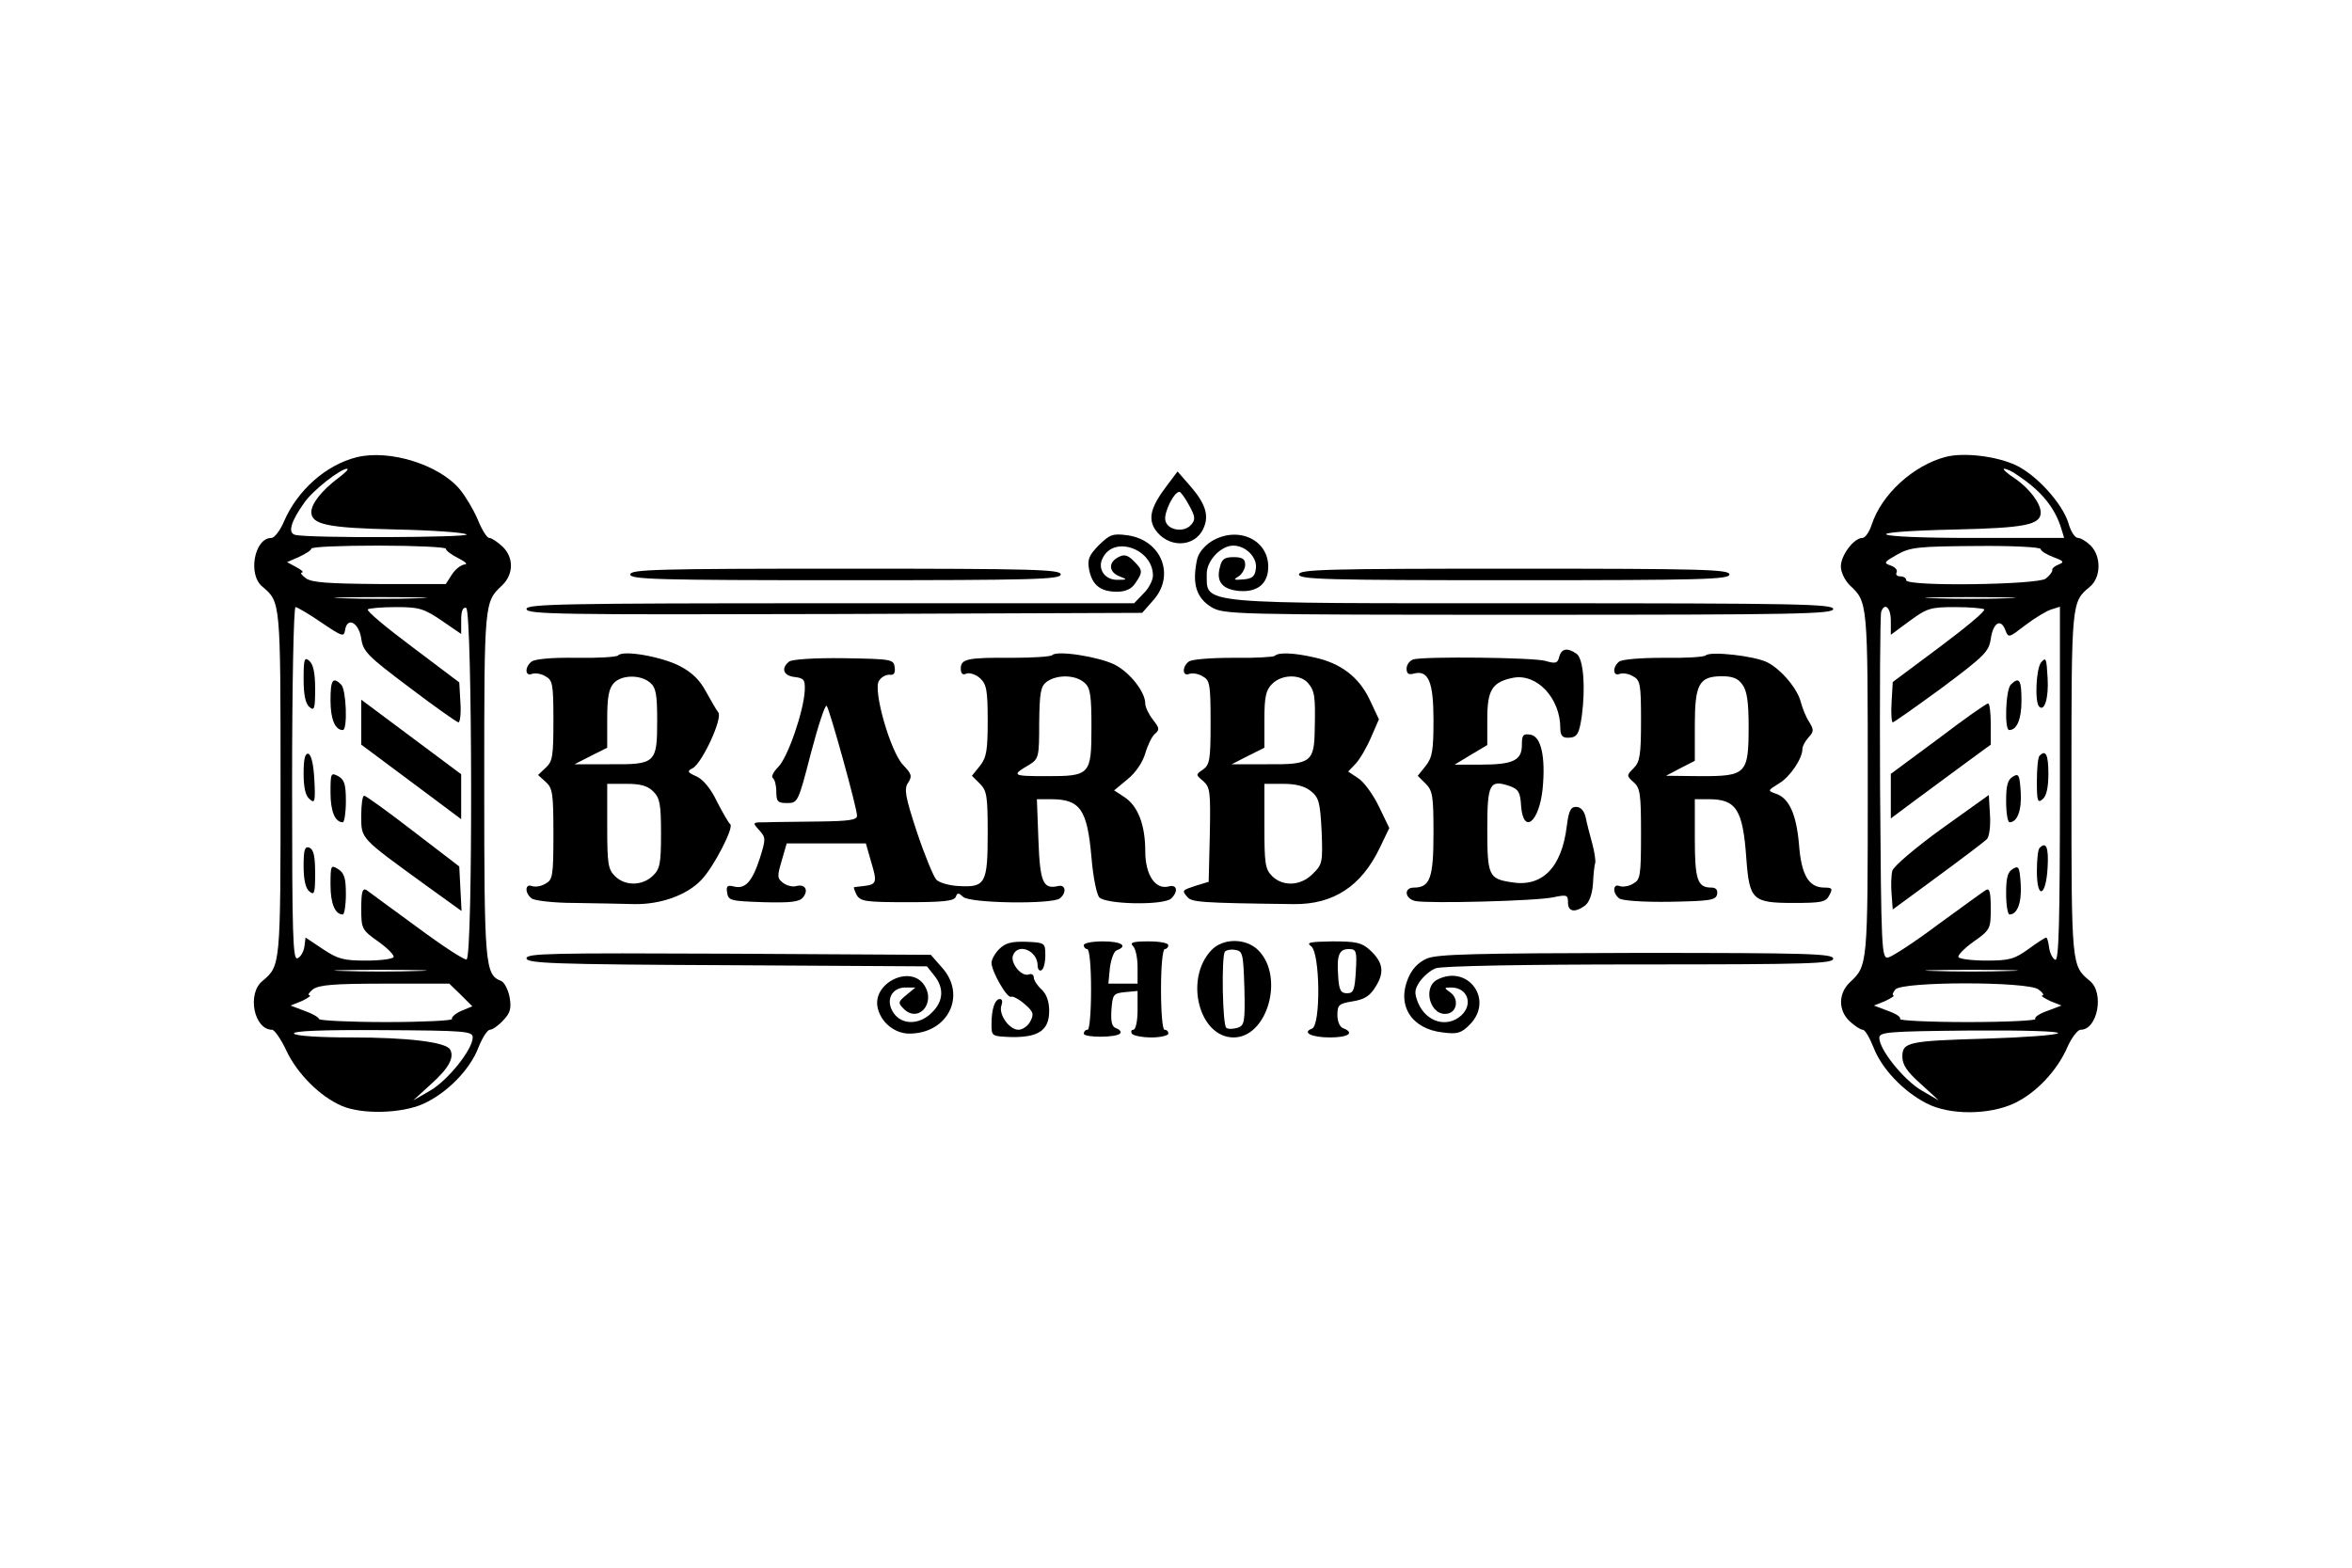 <?xml version="1.0" standalone="no"?>
<!DOCTYPE svg PUBLIC "-//W3C//DTD SVG 20010904//EN"
 "http://www.w3.org/TR/2001/REC-SVG-20010904/DTD/svg10.dtd">
<svg version="1.0" xmlns="http://www.w3.org/2000/svg"
 width="612pt" height="408pt" viewBox="0 0 612 408"
 preserveAspectRatio="xMidYMid meet">

<g transform="translate(0,408) scale(0.1,-0.1)"
fill="#000000" stroke="none">
<path d="M928 2890 c-80 -20 -154 -86 -189 -167 -10 -24 -25 -43 -33 -43 -44
0 -62 -96 -23 -127 47 -40 47 -37 47 -513 0 -476 0 -473 -47 -513 -41 -33 -22
-127 25 -127 6 0 23 -24 37 -54 28 -60 88 -120 144 -144 53 -23 156 -20 212 5
62 28 122 89 144 147 10 25 23 46 30 46 6 0 22 11 34 24 19 20 22 31 17 61 -4
20 -14 39 -22 42 -42 16 -44 41 -44 513 0 475 0 473 47 517 30 29 30 73 0 101
-13 12 -28 22 -34 22 -6 0 -19 21 -30 48 -11 26 -32 61 -47 79 -54 64 -183
104 -268 83z m-49 -55 c-42 -32 -68 -65 -69 -87 0 -33 40 -42 220 -46 96 -2
179 -8 184 -13 9 -8 -412 -10 -446 -1 -20 5 -11 35 24 84 22 32 94 88 111 88
6 0 -5 -11 -24 -25z m281 -183 c0 -5 15 -16 33 -25 18 -9 25 -16 16 -16 -9 -1
-24 -12 -33 -26 l-16 -25 -173 0 c-135 1 -176 4 -191 15 -11 8 -16 15 -10 15
5 1 -2 7 -15 14 l-24 13 32 14 c17 8 31 17 31 21 0 5 79 8 175 8 96 0 175 -4
175 -8z m-72 -129 c-54 -2 -142 -2 -195 0 -54 1 -10 3 97 3 107 0 151 -2 98
-3z m-252 -63 c55 -37 59 -39 62 -19 6 35 36 18 42 -23 5 -34 16 -45 125 -127
66 -50 124 -91 128 -91 4 0 7 23 5 52 l-3 52 -122 92 c-67 50 -120 94 -116 98
3 3 37 6 74 6 60 0 72 -4 118 -35 l51 -35 0 36 c0 24 4 34 13 32 16 -6 18
-909 1 -915 -6 -2 -64 36 -130 85 -65 48 -125 91 -131 96 -10 5 -13 -6 -13
-48 0 -53 1 -56 45 -87 24 -17 42 -36 39 -40 -3 -5 -35 -9 -72 -9 -58 0 -73 4
-112 30 l-45 30 -3 -24 c-2 -13 -10 -27 -18 -30 -12 -5 -14 58 -14 454 0 253
4 460 9 460 4 0 35 -18 67 -40z m252 -907 c-54 -2 -142 -2 -195 0 -54 1 -10 3
97 3 107 0 151 -2 98 -3z m111 -62 l30 -30 -29 -12 c-16 -7 -26 -17 -24 -21 3
-4 -74 -8 -170 -8 -97 0 -176 4 -176 8 0 4 -17 14 -37 21 l-37 14 30 12 c16 8
25 14 19 15 -5 0 -1 7 9 15 16 12 56 15 188 15 l167 0 30 -29z m31 -111 c0
-31 -64 -111 -110 -138 l-45 -26 46 42 c47 42 62 70 50 91 -12 19 -110 31
-257 31 -84 0 -145 4 -149 10 -4 7 75 10 229 9 219 -1 236 -3 236 -19z"/>
<path d="M790 2312 c0 -41 5 -63 15 -72 13 -11 15 -5 15 48 0 41 -5 63 -15 72
-13 11 -15 5 -15 -48z"/>
<path d="M860 2257 c0 -49 12 -77 32 -77 13 0 9 105 -4 118 -22 22 -28 13 -28
-41z"/>
<path d="M940 2201 l0 -59 98 -73 c53 -40 112 -83 130 -97 l32 -24 0 58 0 59
-130 97 -130 97 0 -58z"/>
<path d="M790 2067 c0 -37 5 -59 16 -67 13 -12 15 -6 12 50 -2 40 -8 65 -15
68 -9 3 -13 -12 -13 -51z"/>
<path d="M860 2017 c0 -49 12 -77 32 -77 4 0 8 25 8 55 0 44 -4 56 -20 65 -19
10 -20 8 -20 -43z"/>
<path d="M940 1957 c0 -61 -4 -56 168 -181 l93 -67 -3 58 -3 58 -120 92 c-66
51 -123 92 -127 92 -5 1 -8 -23 -8 -52z"/>
<path d="M790 1826 c0 -35 5 -58 15 -66 13 -11 15 -5 15 48 0 44 -4 61 -15 66
-12 4 -15 -5 -15 -48z"/>
<path d="M860 1777 c0 -49 12 -77 32 -77 4 0 8 24 8 53 0 41 -4 55 -20 65 -19
12 -20 10 -20 -41z"/>
<path d="M5063 2891 c-84 -22 -167 -97 -193 -177 -6 -19 -17 -34 -24 -34 -22
0 -56 -45 -56 -74 0 -15 10 -36 23 -49 47 -44 47 -42 47 -517 0 -475 0 -473
-47 -517 -30 -29 -30 -73 0 -101 13 -12 28 -22 34 -22 6 0 18 -21 28 -46 21
-55 77 -114 137 -145 60 -32 165 -31 230 0 57 27 112 86 138 147 11 24 26 44
34 44 44 0 62 96 24 127 -48 40 -48 37 -48 513 0 476 0 473 48 513 29 24 30
79 2 107 -11 11 -26 20 -33 20 -8 0 -19 17 -25 39 -16 51 -82 124 -136 150
-51 24 -136 34 -183 22z m187 -48 c62 -41 97 -84 114 -140 l7 -23 -237 0
c-277 0 -309 16 -44 22 177 4 220 12 220 44 0 24 -30 64 -69 90 -20 13 -31 24
-26 24 6 0 22 -7 35 -17z m60 -192 c0 -5 15 -14 33 -21 27 -10 29 -13 14 -19
-10 -4 -18 -10 -17 -15 1 -4 -7 -14 -17 -22 -22 -16 -363 -21 -363 -4 0 6 -7
10 -16 10 -8 0 -12 5 -9 10 3 6 -3 14 -15 18 -20 7 -18 9 17 29 34 19 55 21
206 22 93 1 167 -3 167 -8z m-87 -128 c-51 -2 -136 -2 -190 0 -54 1 -12 3 92
3 105 0 149 -2 98 -3z m-303 -59 l0 -36 49 36 c45 33 54 36 118 36 38 0 73 -3
76 -6 4 -4 -49 -48 -116 -98 l-122 -91 -3 -52 c-2 -29 0 -53 3 -53 3 0 61 41
128 90 111 83 122 94 127 127 6 42 26 55 38 23 8 -21 9 -20 52 13 25 19 55 37
68 41 l22 7 0 -461 c0 -365 -3 -461 -12 -458 -7 3 -14 17 -16 31 -2 15 -5 27
-8 27 -2 0 -23 -13 -46 -30 -36 -26 -49 -30 -109 -30 -37 0 -70 4 -73 9 -3 4
15 23 39 40 44 31 45 34 45 87 0 41 -3 53 -12 48 -7 -4 -63 -45 -125 -90 -61
-46 -120 -84 -130 -86 -17 -3 -18 18 -21 442 -1 245 0 451 3 458 9 25 25 11
25 -24z m308 -911 c-54 -2 -142 -2 -195 0 -54 1 -10 3 97 3 107 0 151 -2 98
-3z m76 -48 c11 -8 16 -15 10 -16 -5 0 4 -6 20 -14 l30 -12 -37 -14 c-20 -7
-34 -16 -31 -21 3 -4 -76 -8 -176 -8 -100 0 -179 4 -176 8 3 5 -11 14 -31 21
l-37 14 30 12 c16 8 25 14 21 14 -4 1 -2 8 5 16 19 21 344 21 372 0z m51 -114
c-6 -5 -89 -11 -185 -14 -205 -6 -220 -9 -220 -47 0 -21 12 -39 48 -71 l47
-43 -45 26 c-46 27 -110 106 -110 137 0 15 22 17 237 19 142 1 233 -2 228 -7z"/>
<path d="M5311 2356 c-13 -16 -17 -103 -5 -115 14 -14 25 23 22 74 -3 52 -4
56 -17 41z"/>
<path d="M5232 2298 c-13 -13 -17 -118 -4 -118 20 0 32 28 32 77 0 54 -6 63
-28 41z"/>
<path d="M5043 2157 l-123 -91 0 -58 0 -58 63 47 c34 25 92 68 130 96 l67 49
0 54 c0 30 -3 54 -7 53 -5 0 -63 -41 -130 -92z"/>
<path d="M5307 2113 c-4 -3 -7 -33 -7 -66 0 -52 2 -58 15 -47 10 8 15 31 15
66 0 50 -7 64 -23 47z"/>
<path d="M5238 2059 c-14 -8 -18 -23 -18 -64 0 -30 4 -55 9 -55 20 0 32 31 29
79 -3 44 -5 49 -20 40z"/>
<path d="M5052 1923 c-69 -50 -124 -97 -128 -109 -3 -11 -4 -39 -2 -61 l3 -40
117 86 c64 47 122 91 128 97 6 6 10 34 8 63 l-3 52 -123 -88z"/>
<path d="M5307 1873 c-4 -3 -7 -31 -7 -60 0 -76 24 -67 28 10 3 52 -4 68 -21
50z"/>
<path d="M5238 1819 c-14 -8 -18 -23 -18 -64 0 -30 4 -55 9 -55 20 0 32 31 29
79 -3 44 -5 49 -20 40z"/>
<path d="M3037 2817 c-42 -55 -50 -85 -32 -114 33 -50 103 -49 126 1 16 33 6
65 -33 110 l-34 39 -27 -36z m57 -52 c16 -29 17 -37 6 -50 -19 -23 -64 -15
-68 12 -3 21 23 73 37 73 3 0 15 -16 25 -35z"/>
<path d="M2859 2661 c-26 -27 -30 -37 -25 -64 8 -40 30 -57 72 -57 23 0 38 7
48 22 20 29 20 34 -4 58 -16 16 -25 18 -40 10 -27 -14 -25 -39 3 -50 21 -8 21
-9 -5 -9 -34 -1 -54 30 -38 58 30 58 130 22 130 -47 0 -12 -11 -34 -25 -47
l-24 -25 -791 0 c-700 0 -790 -2 -790 -15 0 -14 90 -15 801 -13 l801 3 29 33
c58 65 21 157 -68 169 -38 5 -45 2 -74 -26z"/>
<path d="M3152 2671 c-21 -14 -35 -32 -38 -51 -12 -60 -1 -96 38 -120 32 -19
51 -20 826 -20 697 0 792 2 792 15 0 13 -94 15 -786 15 -882 0 -843 -4 -844
77 0 34 37 73 69 73 32 0 62 -30 59 -58 -2 -22 -9 -28 -33 -30 -25 -2 -27 -1
-12 8 9 6 17 20 17 30 0 15 -7 20 -30 20 -24 0 -31 -5 -36 -27 -10 -37 7 -57
50 -61 48 -4 76 19 76 63 0 72 -81 107 -148 66z"/>
<path d="M1640 2585 c0 -13 69 -15 560 -15 491 0 560 2 560 15 0 13 -69 15
-560 15 -491 0 -560 -2 -560 -15z"/>
<path d="M3380 2585 c0 -13 69 -15 560 -15 491 0 560 2 560 15 0 13 -69 15
-560 15 -491 0 -560 -2 -560 -15z"/>
<path d="M4057 2370 c-4 -16 -9 -18 -36 -10 -32 9 -313 12 -343 4 -10 -3 -18
-14 -18 -24 0 -13 5 -17 19 -13 38 10 51 -22 51 -121 0 -79 -3 -97 -20 -119
l-21 -26 21 -21 c18 -18 20 -33 20 -129 0 -116 -9 -141 -51 -141 -27 0 -24
-29 4 -35 33 -7 317 0 360 10 34 7 37 6 37 -14 0 -24 18 -27 44 -8 11 8 19 29
21 57 1 25 4 50 6 55 1 6 -2 28 -8 50 -6 22 -14 52 -17 68 -4 17 -13 27 -25
27 -14 0 -19 -10 -24 -49 -13 -109 -64 -161 -145 -147 -58 9 -62 17 -62 138 0
119 6 130 59 112 22 -8 27 -16 29 -52 6 -75 47 -42 56 45 8 84 -4 137 -32 141
-19 3 -22 -1 -22 -27 0 -40 -23 -51 -107 -51 l-68 0 43 26 42 25 0 68 c0 76
13 96 67 107 62 12 123 -53 123 -131 0 -18 5 -25 19 -25 25 0 30 9 37 57 10
76 4 147 -13 161 -24 17 -40 15 -46 -8z"/>
<path d="M1608 2374 c-4 -4 -54 -7 -110 -6 -60 1 -107 -3 -115 -10 -18 -14
-17 -39 1 -32 8 3 24 1 35 -6 19 -10 21 -20 21 -115 0 -92 -2 -107 -20 -123
l-20 -19 20 -18 c18 -16 20 -31 20 -136 0 -110 -2 -119 -21 -129 -11 -7 -27
-9 -35 -6 -18 7 -19 -18 -1 -32 7 -6 58 -12 112 -12 55 -1 125 -2 156 -3 68
-1 136 23 174 63 32 33 86 138 75 145 -4 3 -19 29 -34 58 -16 34 -36 58 -53
66 -25 11 -26 14 -10 22 25 15 78 130 66 145 -5 6 -19 31 -32 54 -16 30 -36
50 -69 67 -47 24 -147 42 -160 27z m84 -71 c15 -13 18 -31 18 -99 0 -110 -4
-114 -123 -113 l-92 0 43 22 42 21 0 75 c0 55 4 79 17 93 20 22 70 23 95 1z
m8 -283 c17 -17 20 -33 20 -110 0 -79 -3 -92 -22 -110 -28 -26 -72 -26 -98 0
-18 18 -20 33 -20 130 l0 110 50 0 c37 0 55 -5 70 -20z"/>
<path d="M2738 2375 c-4 -4 -51 -7 -105 -7 -116 1 -133 -3 -133 -28 0 -13 5
-18 15 -13 9 3 25 -3 35 -12 17 -16 20 -31 20 -110 0 -78 -3 -96 -20 -118
l-21 -26 21 -21 c18 -18 20 -33 20 -129 0 -130 -6 -141 -75 -137 -25 1 -52 9
-59 17 -7 8 -30 63 -50 123 -31 94 -34 113 -23 129 11 17 9 23 -13 46 -33 34
-79 195 -63 219 6 10 18 16 27 16 12 -2 16 4 14 20 -3 20 -8 21 -133 23 -77 1
-135 -3 -142 -9 -22 -18 -14 -37 15 -40 24 -3 27 -7 26 -35 -3 -55 -44 -174
-69 -199 -13 -13 -19 -26 -14 -29 5 -4 9 -19 9 -36 0 -25 4 -29 28 -29 28 0
29 2 62 130 19 72 37 127 41 123 8 -10 79 -266 79 -286 0 -11 -21 -14 -97 -15
-54 -1 -116 -1 -137 -2 -39 0 -39 0 -21 -20 18 -20 18 -23 2 -74 -20 -61 -38
-81 -68 -73 -16 4 -20 1 -17 -16 3 -21 9 -22 94 -25 71 -2 94 1 103 12 16 19
6 36 -17 30 -9 -3 -25 1 -34 8 -16 12 -16 17 -4 58 l13 45 103 0 103 0 14 -49
c16 -53 14 -58 -20 -62 -12 -1 -23 -3 -25 -3 -1 -1 2 -10 7 -20 10 -17 23 -19
132 -19 93 0 122 3 126 14 4 11 7 11 19 0 16 -17 232 -20 252 -4 18 15 15 37
-5 32 -39 -9 -47 10 -51 120 l-4 106 37 0 c76 0 94 -27 105 -151 4 -49 13 -95
20 -104 16 -19 169 -22 188 -3 19 19 14 37 -7 31 -35 -9 -61 30 -61 92 0 68
-19 118 -55 141 l-26 17 35 29 c22 18 39 44 46 67 6 21 17 44 25 51 13 11 12
15 -5 37 -11 14 -20 33 -20 42 0 30 -39 80 -79 101 -42 21 -151 38 -163 25z
m84 -72 c15 -13 18 -32 18 -114 0 -126 -3 -129 -117 -129 -89 0 -92 2 -46 29
26 16 27 20 27 110 1 80 4 95 20 107 27 19 75 18 98 -3z"/>
<path d="M3317 2373 c-4 -3 -53 -6 -109 -5 -59 0 -108 -4 -115 -10 -18 -14
-16 -39 1 -32 8 3 24 1 35 -6 19 -10 21 -20 21 -120 0 -97 -2 -110 -20 -123
-19 -13 -19 -13 1 -30 18 -16 19 -28 17 -139 l-3 -123 -30 -9 c-40 -13 -40
-13 -26 -30 12 -14 30 -16 278 -19 102 -1 175 46 223 146 l25 52 -27 56 c-15
31 -39 64 -53 73 l-27 18 20 21 c11 12 29 43 40 69 l20 46 -24 51 c-28 59 -75
95 -144 110 -52 12 -94 14 -103 4z m86 -70 c18 -21 20 -35 18 -120 -1 -87 -10
-93 -124 -92 l-92 0 43 22 42 21 0 73 c0 60 4 77 20 93 25 25 72 26 93 3z m8
-282 c21 -17 24 -29 28 -105 3 -80 2 -86 -23 -110 -31 -32 -78 -34 -106 -6
-18 18 -20 33 -20 130 l0 110 49 0 c33 0 56 -6 72 -19z"/>
<path d="M4438 2374 c-5 -4 -54 -7 -110 -6 -59 0 -108 -4 -115 -10 -18 -14
-16 -39 1 -32 8 3 24 1 35 -6 19 -10 21 -20 21 -115 0 -90 -3 -108 -19 -124
-19 -19 -19 -20 0 -37 17 -15 19 -31 19 -135 0 -110 -2 -119 -21 -129 -11 -7
-27 -9 -35 -6 -17 7 -19 -18 -1 -32 7 -6 61 -10 132 -9 105 2 120 4 123 20 2
11 -3 17 -15 17 -36 0 -43 20 -43 127 l0 103 36 0 c72 0 89 -27 98 -154 8
-108 16 -116 122 -116 73 0 85 2 94 20 9 17 8 20 -13 20 -41 0 -60 33 -66 113
-7 79 -26 121 -62 132 -20 7 -19 8 10 26 29 17 61 65 61 90 0 7 7 20 16 30 14
15 14 20 1 41 -8 12 -17 35 -21 50 -8 34 -50 85 -87 104 -33 17 -150 30 -161
18z m96 -76 c12 -16 16 -47 16 -108 0 -124 -6 -130 -123 -130 l-92 1 38 20 37
19 0 92 c0 108 11 128 71 128 28 0 42 -6 53 -22z"/>
<path d="M2600 1610 c-11 -11 -20 -27 -20 -36 0 -22 41 -94 51 -88 4 2 20 -6
35 -19 23 -20 25 -26 15 -45 -6 -12 -20 -22 -31 -22 -24 0 -53 41 -44 64 3 9
2 16 -4 16 -13 0 -22 -25 -22 -65 0 -32 0 -32 52 -34 71 -1 98 18 98 68 0 25
-7 44 -20 56 -11 10 -20 24 -20 31 0 7 -6 11 -13 8 -19 -7 -49 30 -41 50 13
33 64 12 64 -27 0 -10 5 -15 10 -12 6 3 10 21 10 39 0 32 -1 33 -50 35 -38 1
-54 -3 -70 -19z"/>
<path d="M2820 1620 c0 -5 4 -10 9 -10 6 0 10 -46 10 -105 0 -61 -4 -105 -9
-105 -6 0 -10 -5 -10 -10 0 -11 88 -11 95 1 3 4 -2 10 -11 13 -11 4 -14 17
-12 48 3 40 5 43 36 46 l32 3 0 -50 c0 -29 -5 -51 -11 -51 -5 0 -7 -4 -4 -10
3 -5 26 -10 51 -10 24 0 44 5 44 10 0 6 -4 10 -10 10 -5 0 -9 44 -9 105 0 59
4 105 10 105 5 0 9 5 9 10 0 6 -23 10 -52 10 -40 0 -49 -3 -40 -12 7 -7 12
-31 12 -55 l0 -43 -38 0 -38 0 4 41 c3 22 10 43 18 46 30 11 12 23 -36 23 -27
0 -50 -4 -50 -10z"/>
<path d="M3152 1607 c-71 -75 -32 -227 58 -227 88 0 133 158 64 227 -32 32
-92 32 -122 0z m86 -99 c2 -89 0 -97 -18 -103 -11 -3 -24 -4 -29 0 -10 6 -13
183 -4 198 3 4 15 7 26 5 21 -3 22 -9 25 -100z"/>
<path d="M3412 1617 c23 -18 25 -205 2 -214 -27 -10 -2 -23 47 -23 47 0 65 12
34 24 -9 3 -15 18 -15 34 0 27 4 30 40 36 31 5 45 14 60 39 23 37 19 63 -16
95 -21 19 -36 22 -97 22 -60 -1 -69 -3 -55 -13z m116 -64 c-3 -50 -6 -58 -23
-58 -16 0 -21 8 -23 44 -4 55 2 71 28 71 19 0 21 -5 18 -57z"/>
<path d="M1370 1586 c0 -13 67 -16 521 -18 l521 -3 19 -24 c26 -32 24 -67 -6
-96 -32 -33 -79 -33 -100 -1 -22 32 -5 66 31 66 l26 0 -23 -19 c-22 -18 -23
-21 -8 -36 38 -39 85 14 54 61 -36 55 -137 5 -121 -60 9 -38 45 -66 82 -66
101 0 150 100 85 172 l-29 33 -526 3 c-461 2 -526 1 -526 -12z"/>
<path d="M3712 1585 c-22 -10 -38 -27 -48 -51 -30 -71 9 -132 90 -141 38 -5
48 -2 70 20 65 65 -5 159 -85 117 -39 -22 -16 -97 28 -88 25 5 29 39 7 55 -17
12 -17 13 2 13 43 0 58 -44 26 -73 -37 -33 -91 -17 -112 33 -10 25 -10 34 4
55 10 14 28 30 42 35 15 6 233 10 530 10 441 0 504 2 504 15 0 13 -63 15 -512
15 -422 -1 -519 -3 -546 -15z"/>
</g>
</svg>
